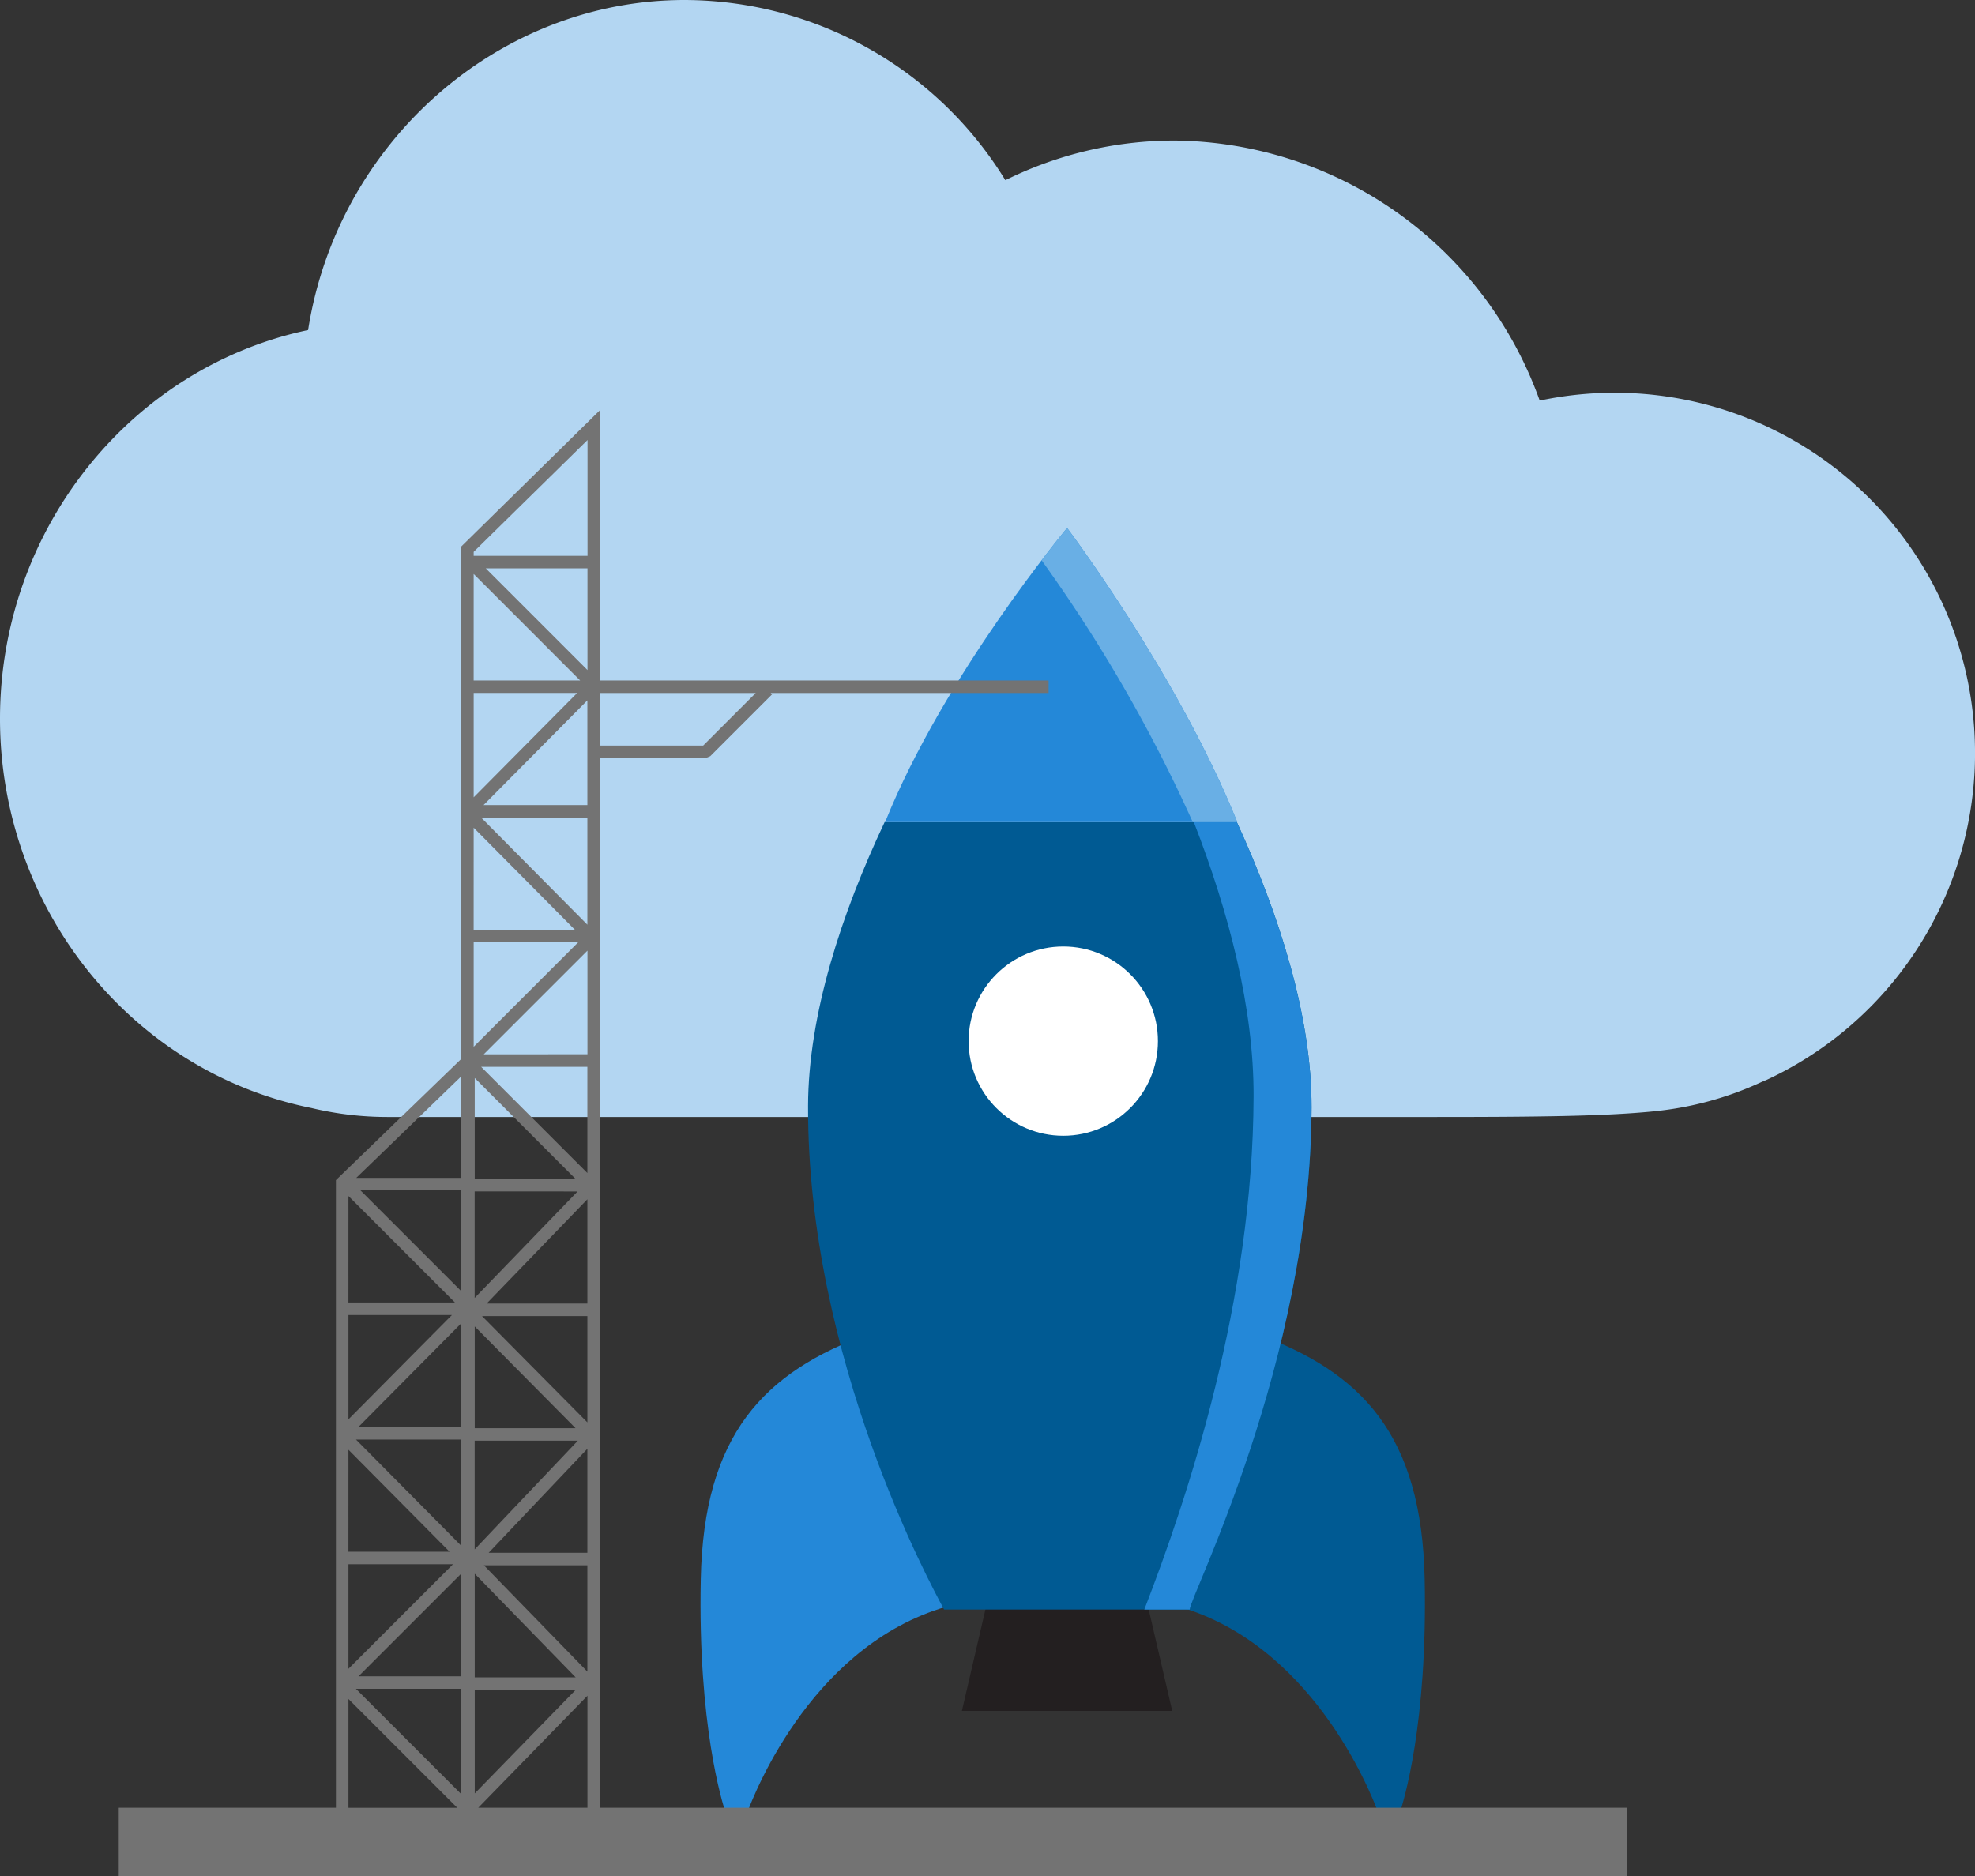 <svg xmlns="http://www.w3.org/2000/svg" viewBox="0 0 157.874 150"><rect x="0" y="0" width="157.874" height="150" fill="#333333" stroke="none"/><defs><style>.a{fill:#231f20}.b{fill:#2488d8}.c{fill:#005a93}.d{fill:#b3d6f2}.e{fill:#fff}.f{fill:#69afe5}.g{fill:#737373}</style></defs><title>zerodata-release-management</title><path class="a" d="M93.703 136.781H76.891l2.053-8.855h12.705l2.054 8.855z"/><path class="b" d="M69.493 106.622c-8.47 3.08-13.24 8.088-13.475 19.635-.237 11.6 1.7 17.833 2.01 18.737H59.7c.689-1.877 5.473-13.847 16.464-16.684 9.105-2.348-6.671-21.688-6.671-21.688z"/><path class="c" d="M100.408 106.622c8.47 3.08 13.24 8.088 13.475 19.635.237 11.6-1.7 17.833-2.01 18.737H110.2c-.689-1.877-5.473-13.847-16.464-16.684-9.104-2.348 6.672-21.688 6.672-21.688z"/><path class="d" d="M24.891 88.581C10.464 85.681 0 72.6 0 57.455c0-15.12 10.439-28.085 24.629-31.069C26.97 11.418 39.781 0 54.722 0a30.159 30.159 0 0 1 25.642 14.405 30.451 30.451 0 0 1 13.526-3.169 31.314 31.314 0 0 1 29.189 20.792 28.811 28.811 0 0 1 18.173 54.289l-.442.187a26.528 26.528 0 0 1-8.525 2.334c-.243.028-.485.05-.723.07-3.741.329-8.8.392-16.828.392H30.942a26.1 26.1 0 0 1-6.051-.719z"/><path class="c" d="M98.867 65.722H70.716c-3.459 7.327-6.1 15.394-6.123 22.7-.055 20.274 9.88 38.4 10.873 40.254H95.1c0-1.012 9.685-19.871 9.74-40.145.016-7.331-2.603-15.443-5.973-22.809z"/><path class="b" d="M85.3 42.209s-9.8 11.725-14.547 23.513H98.9c-4.746-11.788-13.6-23.513-13.6-23.513z"/><path class="b" d="M98.867 65.722h-3.438c2.831 7.293 4.8 14.9 4.778 21.921-.044 16.368-5.226 31.975-8.735 41.037H95.1c0-1.012 9.685-19.871 9.74-40.145.016-7.335-2.603-15.447-5.973-22.813z"/><circle class="e" cx="84.994" cy="83.234" r="7.566"/><path class="f" d="M95.345 65.722H98.9c-4.746-11.788-13.6-23.513-13.6-23.513s-.8.954-2.039 2.583a120.527 120.527 0 0 1 12.084 20.93z"/><path class="g" d="M47.959 144.524V60.6h8.463l.354-.146 4.94-4.941-.11-.11h22.215v-1H47.959V32.791L36.863 43.7v40.964l-10.01 9.683v50.178H9.493V150h120.554v-5.476zm0-89.121h12.453l-4.2 4.2h-8.253zm-11.1 59.687v8.476l-8.4-8.476zm-8.215-1l8.215-8.285v8.285zm8.215 20.925v8.407l-8.408-8.407zm-8.2-1l8.2-8.2v8.2zm.152-38.851h8.046v8.046zm18.142-29.8v8.563l-8.49-8.563zm-8.3-1l8.3-8.372v8.372zm8.3 20.925v8.493l-8.493-8.493zm-8.284-1L46.959 76v8.284zm.394 39.851l7.89-8.314v8.314zm7.89 1v8.5l-8.272-8.5zM38.9 104.215l8.053-8.336v8.336zm8.053 1v8.5l-8.423-8.5zm-.944-10.962h-8.06v-8.069zm.159 1l-8.225 8.514v-8.518zm-.16 18.925h-8.059v-8.135zm.183 1l-8.247 8.69v-8.69zm-.173 18.922h-8.069v-8.287zm0 1l-8.068 8.278V135.1zm-7.789 9.425l8.73-8.957v8.957zm.6-99.089h8.132v8.132zm-.964-1.317l9.1-8.941v9.259h-9.1zm0 1.768l8.51 8.513h-8.512zm0 9.513h8.272l-8.272 8.343zm0 10.773l8.083 8.153h-8.085zm0 9.153h8.36l-8.36 8.36zm-1 10.731v8.11H28.48zm-9.01 9.56l8.512 8.513h-8.514zm0 9.513h8.272l-8.272 8.343zm0 10.773l8.083 8.153h-8.085zm0 9.153h8.36l-8.36 8.36zm0 10.774l8.7 8.7h-8.7z"/></svg>